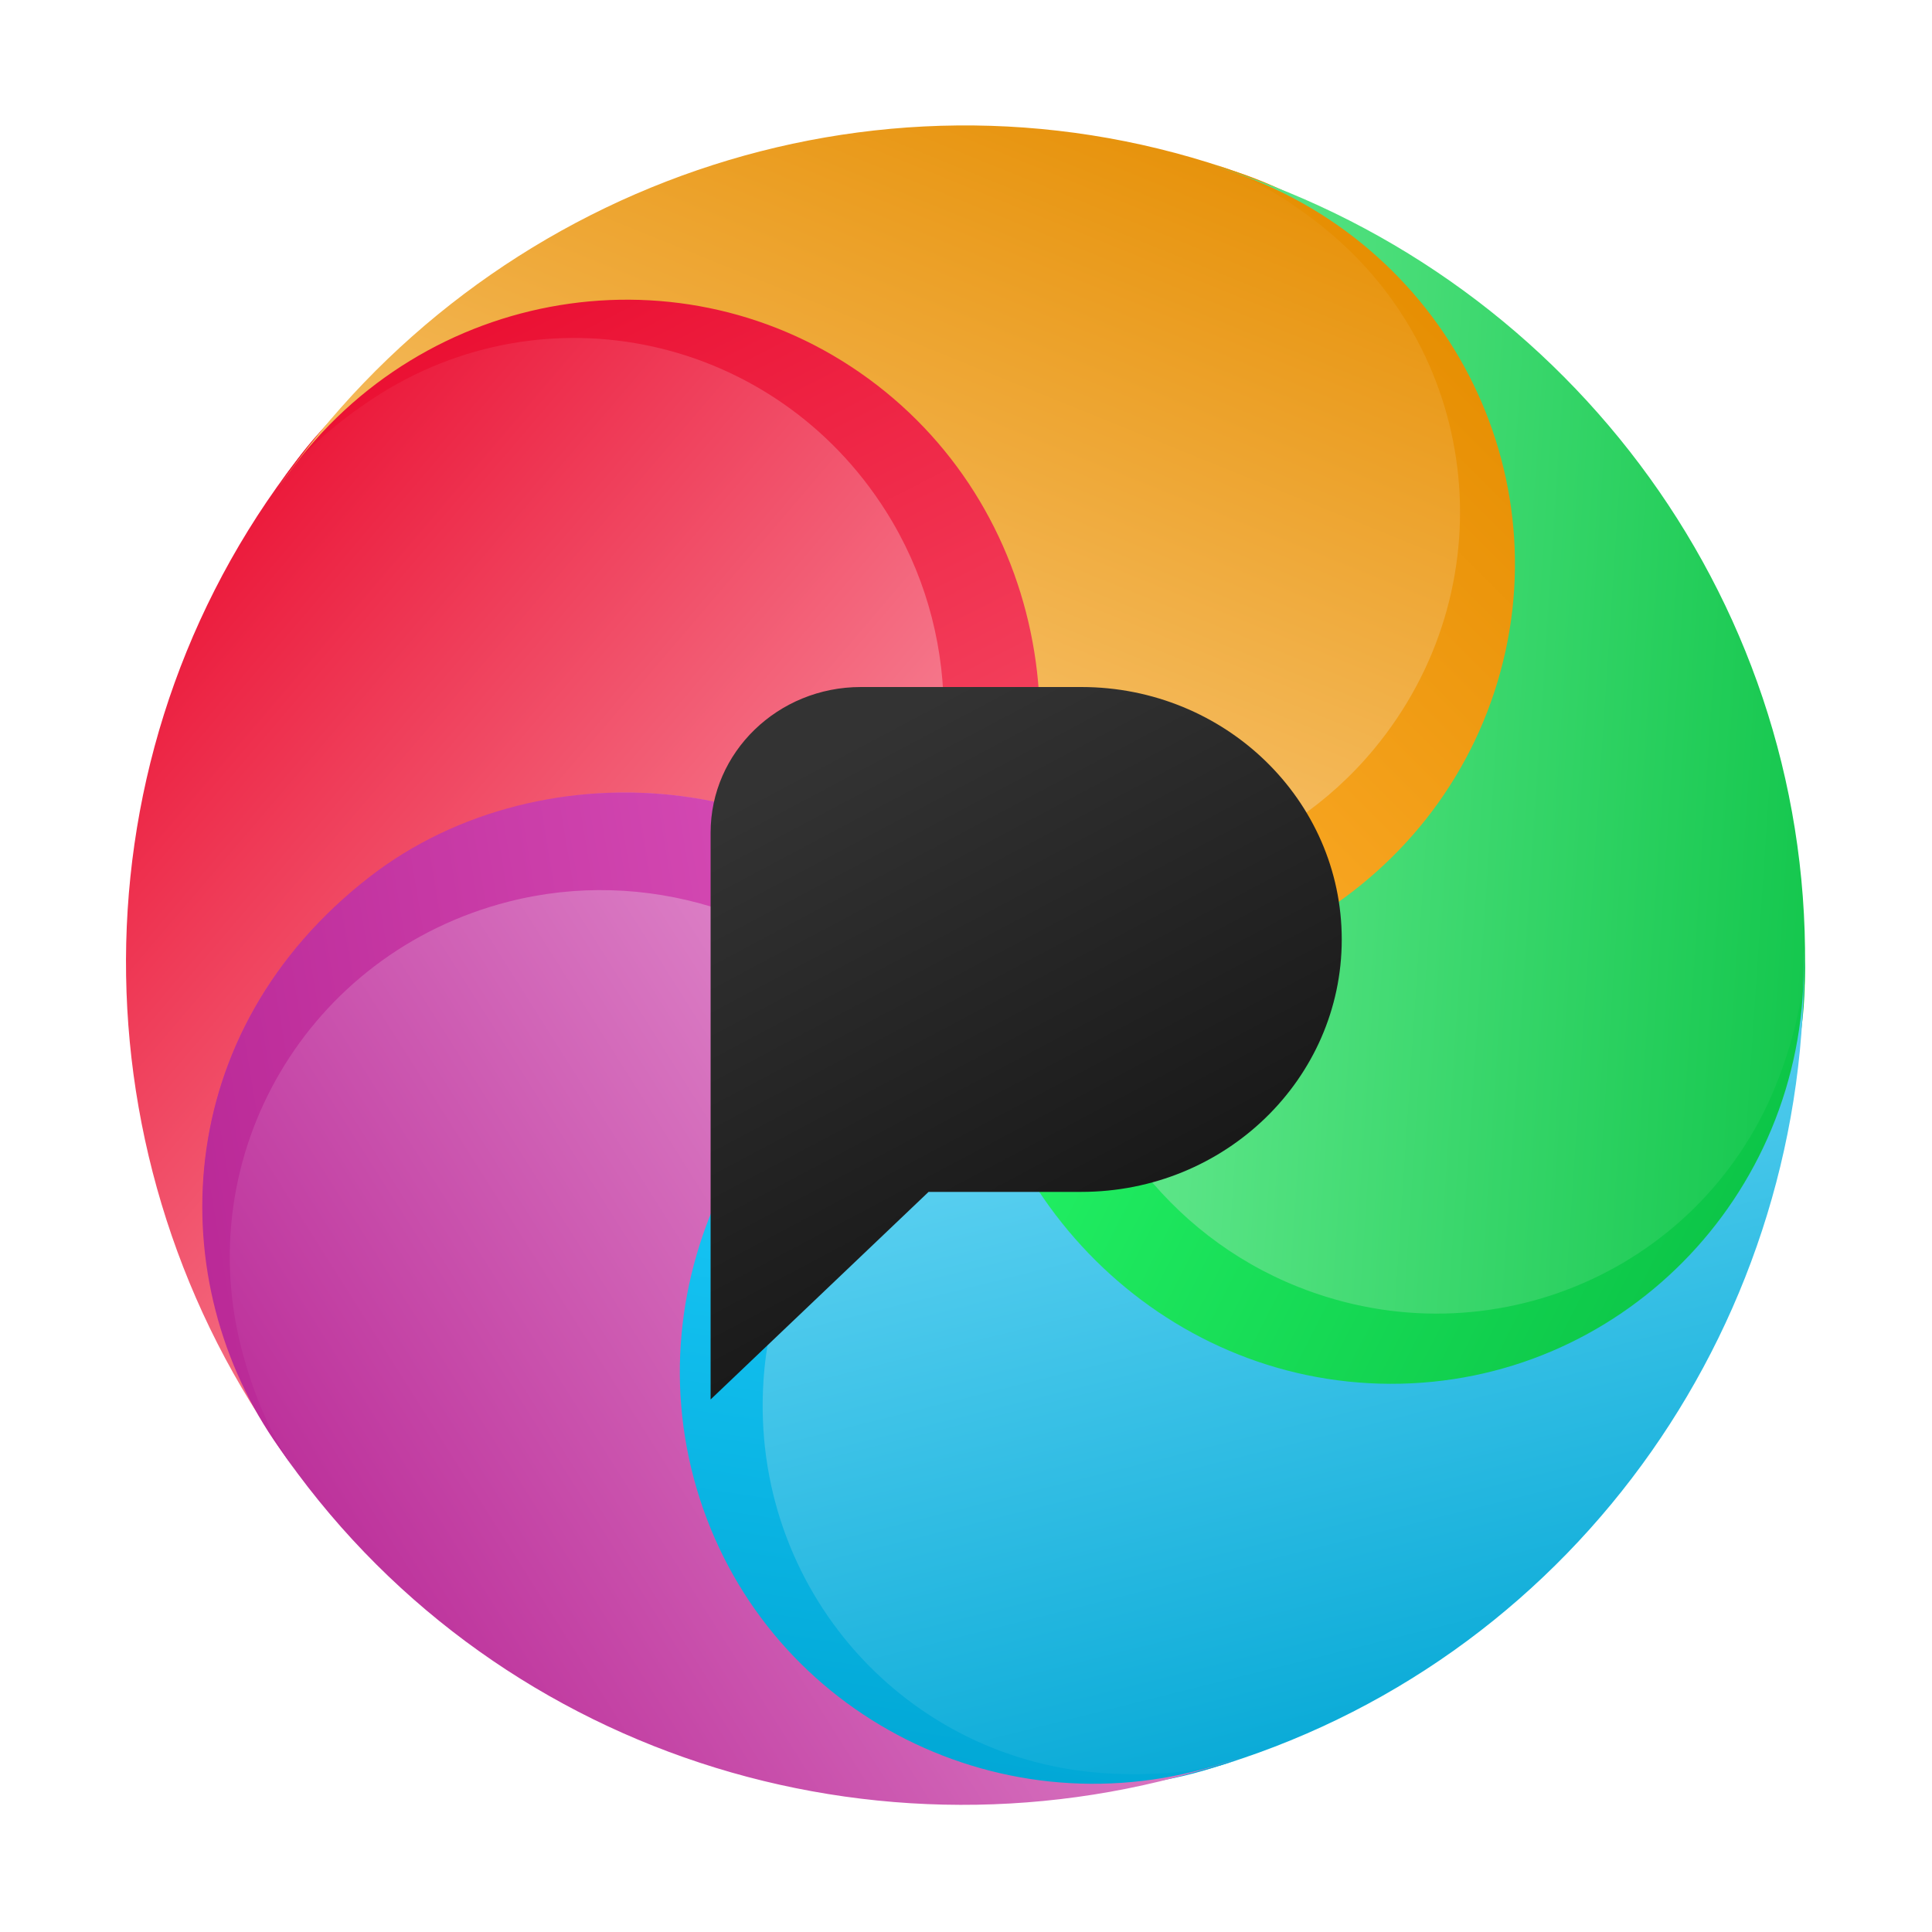 <?xml version="1.0" encoding="UTF-8" standalone="no"?>
<svg xmlns:dc="http://purl.org/dc/elements/1.1/"
xmlns:cc="http://creativecommons.org/ns#"
xmlns:rdf="http://www.w3.org/1999/02/22-rdf-syntax-ns#"
xmlns:svg="http://www.w3.org/2000/svg"
xmlns="http://www.w3.org/2000/svg"
xmlns:xlink="http://www.w3.org/1999/xlink"
version="1.1" width="230" height="230">
  <defs>
    <path id="drop_shape"
          d="M 25,25 C 20.778,19.646 13.003,18.371 7.477,22.361 1.952,26.351 0.768,34.096 4.834,39.658 l 0.308,0.421 C -1.489,31.406 -1.815,19.241 4.795,10.326 l 0.118,-0.156 C 9.008,4.727 16.349,3.192 22.245,7.492 27.816,11.555 29.095,19.557 24.999,24.999 Z"/>
    <path id="drop_seam"
          d="M 4.651,10.522 5.052,9.983 C 8.636,5.161 15.79,3.034 22.059,7.313 27.424,10.976 29.394,19.24 24.999,25.003 24.356,24.172 23.694,23.538 22.975,22.942 24.83,19.455 24.872,15.024 22.61,11.454 19.309,6.244 12.487,4.741 7.372,8.098 c -1.093,0.717 -2.054,1.542 -2.803,2.535 z"/>
    <path id="center_logo_shape" d="m 22.886,30.523 h 4.545 c 4.281,0 7.752,-3.364 7.752,-7.513 0,-4.149 -3.471,-7.513 -7.752,-7.513 h -6.56 c -2.47,0 -4.472,1.941 -4.472,4.334 v 16.87 z"/>
    <linearGradient id="drop_shape_red_gradient" gradientTransform="rotate(45 0.5 0.5)">
      <stop stop-color="#ea0d30" offset="0"/>
      <stop stop-color="#fbafbb" offset="1"/>
    </linearGradient>
    <linearGradient id="drop_seam_red_gradient" gradientTransform="rotate(60 0.5 0.5)">
      <stop stop-color="#ea0d30" offset="0"/>
      <stop stop-color="#f54a65" offset="1"/>
    </linearGradient>
    <linearGradient id="drop_shape_yellow_gradient" gradientTransform="rotate(45 0.5 0.5)">
      <stop stop-color="#e58d00" offset="0"/>
      <stop stop-color="#ffd899" offset="1"/>
    </linearGradient>
    <linearGradient id="drop_seam_yellow_gradient" gradientTransform="rotate(60 0.5 0.5)">
      <stop stop-color="#e58d00" offset="0"/>
      <stop stop-color="#ffaf2e" offset="1"/>
    </linearGradient>
    <linearGradient id="drop_shape_green_gradient" gradientTransform="rotate(45 0.5 0.5)">
      <stop stop-color="#0bc346" offset="0"/>
      <stop stop-color="#89f8ac" offset="1"/>
    </linearGradient>
    <linearGradient id="drop_seam_green_gradient" gradientTransform="rotate(60 0.5 0.5)">
      <stop stop-color="#0bc346" offset="0"/>
      <stop stop-color="#23f365" offset="1"/>
    </linearGradient>
    <linearGradient id="drop_shape_blue_gradient" gradientTransform="rotate(45 0.5 0.5)">
      <stop stop-color="#00a6d4" offset="0"/>
      <stop stop-color="#88e5ff" offset="1"/>
    </linearGradient>
    <linearGradient id="drop_seam_blue_gradient" gradientTransform="rotate(60 0.5 0.5)">
      <stop stop-color="#00a6d4" offset="0"/>
      <stop stop-color="#1dceff" offset="1"/>
    </linearGradient>
    <linearGradient id="drop_shape_purple_gradient" gradientTransform="rotate(45 0.5 0.5)">
      <stop stop-color="#b92896" offset="0"/>
      <stop stop-color="#eca8dc" offset="1"/>
    </linearGradient>
    <linearGradient id="drop_seam_purple_gradient" gradientTransform="rotate(60 0.5 0.5)">
      <stop stop-color="#b92896" offset="0"/>
      <stop stop-color="#d94fb8" offset="1"/>
    </linearGradient>
    <linearGradient id="center_logo_dark_gradient" gradientTransform="rotate(65 0.5 0.5)">
      <stop stop-color="#333" offset="0"/>
      <stop stop-color="#111" offset="1"/>
    </linearGradient>

    <rect id="glitch_rect_1" x="2" y="14" width="10" height="10"/>
    <rect id="glitch_rect_2" x="6" y="32" width="38" height="20"/>
    <rect id="glitch_rect_3" x="24" y="2" width="28" height="24"/>

    <filter id="outset_shadow" x="-2" y="-2" width="4" height="4">
      <feFlood flood-color="#0007"/>
      <feComposite operator="in" in2="SourceAlpha" in="shadowOffset"/>
      <feGaussianBlur stdDeviation="1"/>
      <feOffset result="shadowOffset" in="shadowOffset" dx="1" dy="1.2"/>

      <feComposite operator="over" in2="shadowOffset" in="SourceGraphic"/>
    </filter>
    <filter id="inset_shadow">
      <feFlood flood-color="#0009"/>
      <feComposite operator="out" in2="SourceAlpha" in="shadowOffset"/>
      <feGaussianBlur stdDeviation="1.2"/>
      <feOffset result="shadowOffset" in="shadowOffset" dx="2" dy="2.4"/>

      <feFlood flood-color="#0009"/>
      <feComposite operator="out" in2="SourceAlpha" in="lightOffset"/>
      <feGaussianBlur stdDeviation="1.2"/>
      <feOffset result="lightOffset" in="lightOffset" dx="-1" dy="-1.4"/>
      
      <feComposite operator="atop" in2="SourceGraphic" in="shadowOffset"/>
      <feComposite operator="atop" in2="result" in="lightOffset"/>
      <feColorMatrix type="saturate" in="result" values="1.2"/>
    </filter>
    <filter id="glitch_effect">
      <feFlood x="2" y="4" width="14" height="16" flood-color="#ccfc" result="glitch1">
        <animate attributeName="flood-opacity" values="0.4; 0.3; 0.1; 0.1; 0.5; 0.7; 0.7; 1.0; 0.2; 0.2; 0.8; 0.5; 0.2; 0.0; 0.1; 1.0; 0.3; 0.9; 0.0; 1.0; 0.7; 0.3; 0.5; 0.5" dur="5s" repeatCount="indefinite" begin="0" />
      </feFlood>
      <feFlood x="6" y="32" width="38" height="20" flood-color="#fccc" result="glitch2">
        <animate attributeName="flood-opacity" values="0.9; 0.4; 0.7; 0.7; 0.3; 0.3; 0.6; 0.4; 0.8; 0.8; 0.8; 0.9; 0.7; 0.5; 0.3; 0.9; 0.2; 0.6; 0.1; 0.1; 1.0; 0.1; 0.1; 0.8" dur="3s" repeatCount="indefinite" begin="0" />
      </feFlood>
      <feFlood x="24" y="2" width="28" height="24" flood-color="#cfcc" result="glitch3">
        <animate attributeName="flood-opacity" values="0.7; 0.5; 0.5; 0.6; 0.9; 0.5; 0.9; 0.2; 0.4; 0.7; 0.7; 0.6; 0.0; 0.5; 0.9; 0.4; 0.1; 0.4; 0.4; 0.4; 0.3; 0.5; 0.7; 0.7" dur="2s" repeatCount="indefinite" begin="0" />
      </feFlood>

       <feMerge result="glitch">
        <feMergeNode in="glitch1" />
        <feMergeNode in="glitch2" />
        <feMergeNode in="glitch3" />
      </feMerge>

      <feTurbulence
        type="turbulence"
        baseFrequency="0.05"
        numOctaves="2"
        result="turbulence">
        <animate attributeName="baseFrequency" values=".05; .02; .03" dur="1s" calcMode="discrete" repeatCount="indefinite" begin="0" />
        <animate attributeName="numOctaves" values="2; 1; 3; 2" dur=".5s" calcMode="discrete" repeatCount="indefinite" begin="0" />
      </feTurbulence>
      <feDisplacementMap
        in2="glitch"
        in="turbulence"
        scale="1"
        xChannelSelector="R"
        yChannelSelector="B">
        <animate attributeName="scale" values="1.4; 1.7; 1.4" dur="1s" repeatCount="indefinite" begin="0" />
      </feDisplacementMap>

      <feComposite operator="in" in="glitch" in2="merge1"/>
      <feComposite operator="in" in="SourceGraphic" in2="merge1"/>
      <feOffset in="merge1" dx="0" dy="0">
        <animate attributeName="dx" calcMode="discrete" values="-0.4; 1.7; 2.7; 2.1; 2.1; 1.2; 0.2; 1.9; 2.4; 0.4; -0.9; -0.7; 2.6; 0.8; 1.6; 2.3; -0.9; 1.6; 1.2; 2.5; 1.3; 2.5; -0.8; 1.7" dur="3s" repeatCount="indefinite" begin="0" />
        <animate attributeName="dy" calcMode="discrete" values="2.8; 0.9; 1.5; 2.6; 2.4; 2.9; 2.5; 1.7; 2.4; -0.7; 0.6; 2.1; -0.9; -0.7; 0.8; 1.2; 2.3; 2.6; 3.0; -0.9; 2.6; 2.7; 1.0; 0.2" dur="3s" repeatCount="indefinite" begin="0" />
      </feOffset>
      <feDisplacementMap in="merge1" in2="merge1" scale="1" xChannelSelector="R" yChannelSelector="G">
      </feDisplacementMap>
      <feColorMatrix in="merge1"
        type="matrix"
        values="2 0 0 0 0
                0 0 0 0 0
                0 0 0 0 0
                0 0 0 2 0"
        result="merge1" />
      <feComposite operator="in" in="glitch" in2="merge2"/>
      <feComposite operator="in" in="SourceGraphic" in2="merge2"/>
      <feOffset in="merge2" dx="0" dy="0">
        <animate attributeName="x" calcMode="discrete" values="2.1; 0.4; 0.8; 0.3; 2.3; -0.9; 0.9; 1.9; 0.9; 1.7; 1.5; 1.5; 1.5; 1.5; -0.7; 1.1; 0.8; 1.5; 1.6; 1.0; -0.5; -1.0; 0.9; 1.6" dur="3s" repeatCount="indefinite" begin="0" />
        <animate attributeName="y" calcMode="discrete" values="2.4; -0.1; -0.2; 2.7; 0.6; -0.2; 1.3; 1.0; -0.7; -0.4; 2.6; 1.9; -0.1; 0.7; 2.6; 0.2; -0.2; 0.9; 2.6; -0.3; 0.4; 1.7; 2.6; -0.7" dur="3s" repeatCount="indefinite" begin="0" />
      </feOffset>
      <feDisplacementMap in="merge2" in2="merge2" scale="1" xChannelSelector="G" yChannelSelector="B">
      </feDisplacementMap>
      <feColorMatrix in="merge2"
        type="matrix"
        values="0 0 0 0 0
                0 2 0 0 0
                0 0 0 0 0
                0 0 0 2 0"
        result="merge2" />
      <feComposite operator="in" in="glitch" in2="merge3"/>
      <feComposite operator="in" in="SourceGraphic" in2="merge3"/>
      <feOffset in="merge3" dx="0" dy="0">
        <animate attributeName="x" calcMode="discrete" values="2.4; 1.1; 1.0; -0.6; 1.4; 0.5; -0.4; -1.0; 2.9; 2.3; 1.8; 2.7; 1.1; -0.1; -0.2; -0.4; 2.1; 2.5; 1.7; -0.5; 0.1; 1.5; 1.6; 2.5" dur="3s" repeatCount="indefinite" begin="0" />
        <animate attributeName="y" calcMode="discrete" values="1.5; 0.4; 1.4; 2.8; 0.4; 1.7; 0.9; 2.7; 1.7; 0.0; -0.0; 0.3; -0.7; 0.5; 0.1; -0.5; 2.8; 0.2; 1.3; 0.4; -0.4; -0.7; 0.9; -0.8" dur="3s" repeatCount="indefinite" begin="0" />
      </feOffset>
      <feDisplacementMap in="merge3" in2="merge3" scale="1" xChannelSelector="B" yChannelSelector="R">
      </feDisplacementMap>
      <feColorMatrix in="merge3"
        type="matrix"
        values="0 0 0 0 0
                0 0 0 0 0
                0 0 2 0 0
                0 0 0 2 0"
        result="merge3" />

      <feBlend mode="in" in="SourceGraphic" in2="result"/>
      <feBlend mode="lighten" in="merge1" in2="result"/>
      <feBlend mode="lighten" in="merge2" in2="result"/>
      <feBlend mode="lighten" in="merge3" in2="result"/>
    </filter>
  </defs>
  <g id="logo" transform="translate(15,15) scale(4)">
    <g id="wheel_filter" filter="url(#inset_shadow) url(#glitch_effect)">
      <g id="wheel">
        <g id="drop_red" transform="rotate(0,25,25)">
          <use id="drop_shape_red" xlink:href="#drop_shape" fill="url(#drop_shape_red_gradient)"/>
          <use id="drop_seam_red" xlink:href="#drop_seam" fill="url(#drop_seam_red_gradient)"/>
        </g>
        <g id="drop_yellow" transform="rotate(72,25,25)">
          <use id="drop_shape_yellow" xlink:href="#drop_shape" fill="url(#drop_shape_yellow_gradient)"/>
          <use id="drop_seam_yellow" xlink:href="#drop_seam" fill="url(#drop_seam_yellow_gradient)"/>
        </g>
        <g id="drop_green" transform="rotate(144,25,25)">
          <use id="drop_shape_green" xlink:href="#drop_shape" fill="url(#drop_shape_green_gradient)"/>
          <use id="drop_seam_green" xlink:href="#drop_seam" fill="url(#drop_seam_green_gradient)"/>
        </g>
        <g id="drop_blue" transform="rotate(216,25,25)">
          <use id="drop_shape_blue" xlink:href="#drop_shape" fill="url(#drop_shape_blue_gradient)"/>
          <use id="drop_seam_blue" xlink:href="#drop_seam" fill="url(#drop_seam_blue_gradient)"/>
        </g>
        <g id="drop_purple" transform="rotate(288,25,25)">
          <use id="drop_shape_purple" xlink:href="#drop_shape" fill="url(#drop_shape_purple_gradient)"/>
          <use id="drop_seam_purple" xlink:href="#drop_seam" fill="url(#drop_seam_purple_gradient)"/>
        </g>
      </g>
    </g>
    <g id="center_logo">
      <use id="center_logo_use" xlink:href="#center_logo_shape" style="fill:url(#center_logo_dark_gradient);filter:url(#outset_shadow)"/>
    </g>
  </g>
</svg>

